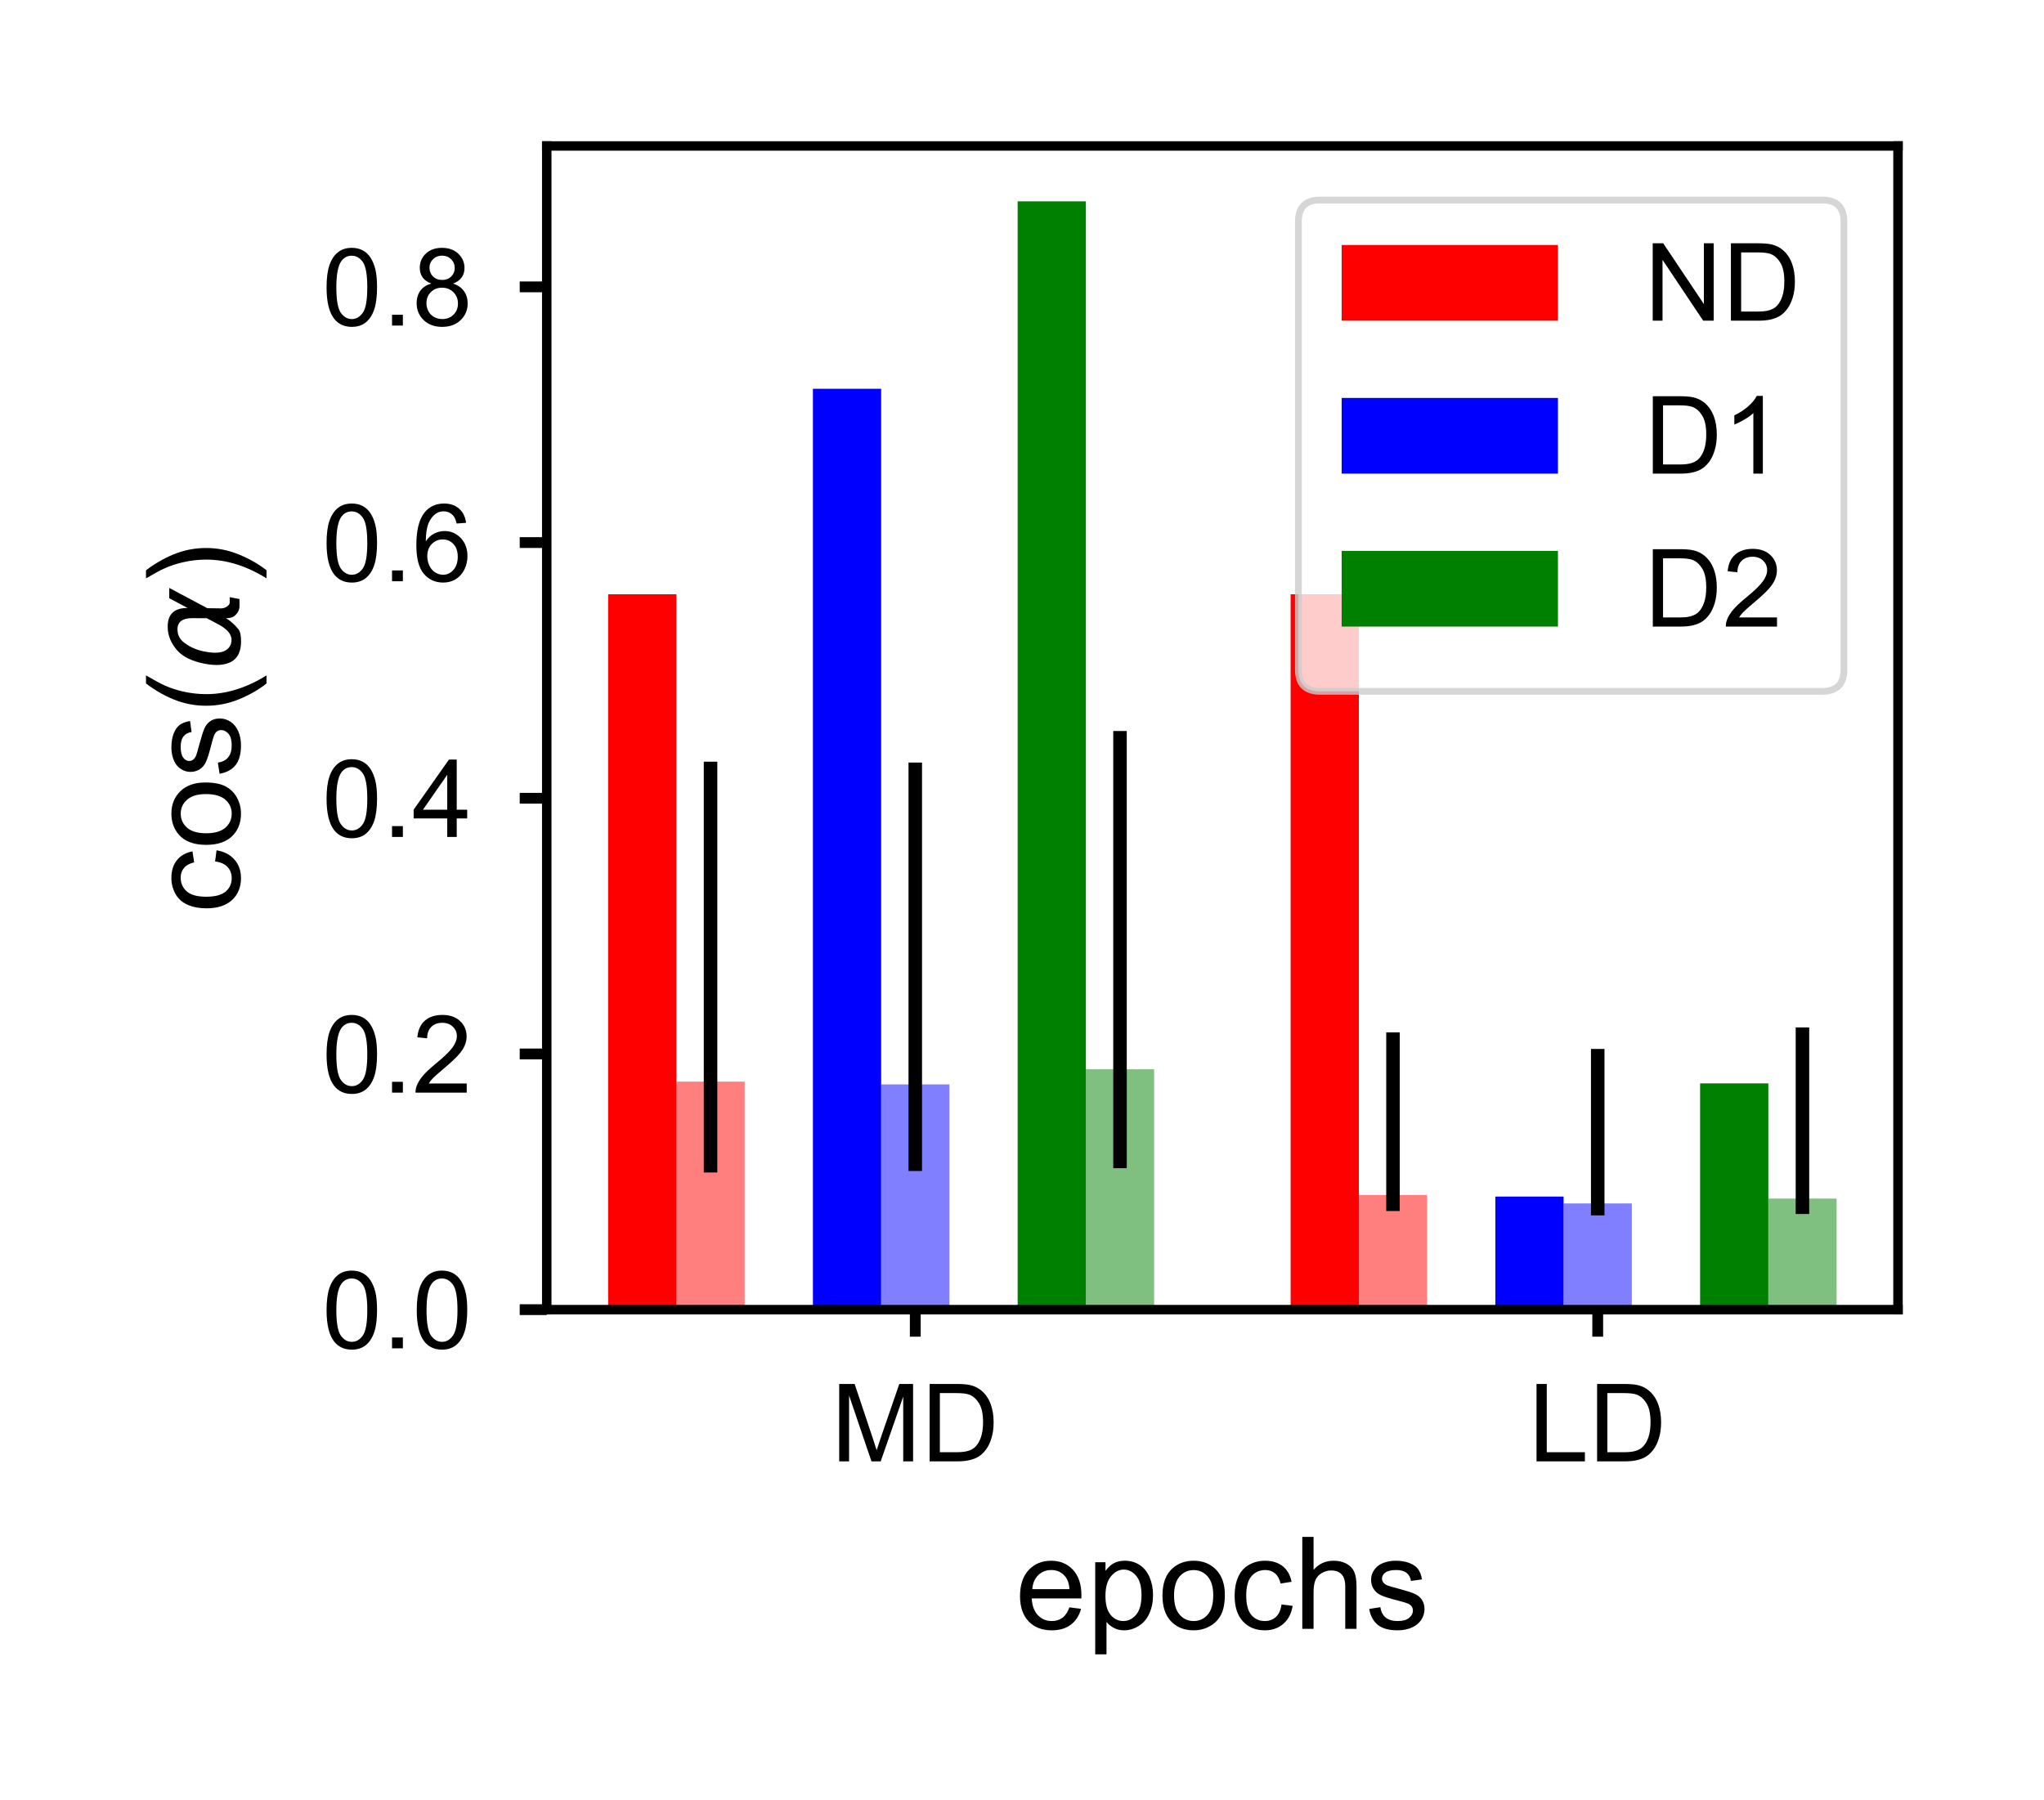 <?xml version="1.0" encoding="utf-8" standalone="no"?>
<!DOCTYPE svg PUBLIC "-//W3C//DTD SVG 1.1//EN"
  "http://www.w3.org/Graphics/SVG/1.1/DTD/svg11.dtd">
<!-- Created with matplotlib (https://matplotlib.org/) -->
<svg height="133.2pt" version="1.1" viewBox="0 0 151.2 133.2" width="151.2pt" xmlns="http://www.w3.org/2000/svg" xmlns:xlink="http://www.w3.org/1999/xlink">
 <defs>
  <style type="text/css">*{stroke-linecap:butt;stroke-linejoin:round;}</style>
 </defs>
 <g id="figure_1">
  <g id="patch_1">
   <path d="M 0 133.2 
L 151.2 133.2 
L 151.2 0 
L 0 0 
z
" style="fill:#ffffff;"/>
  </g>
  <g id="axes_1">
   <g id="patch_2">
    <path d="M 40.445 96.896 
L 140.4 96.896 
L 140.4 10.8 
L 40.445 10.8 
z
" style="fill:#ffffff;"/>
   </g>
   <g id="matplotlib.axis_1">
    <g id="xtick_1">
     <g id="line2d_1">
      <path clip-path="url(#p4d27eaa765)" d="M 67.705 96.896 
L 67.705 10.8 
" style="fill:none;stroke:#ffffff;stroke-linecap:square;stroke-width:0.8;"/>
     </g>
     <g id="line2d_2">
      <defs>
       <path d="M 0 0 
L 0 2 
" id="md80000f699" style="stroke:#000000;stroke-width:0.8;"/>
      </defs>
      <g>
       <use style="stroke:#000000;stroke-width:0.8;" x="67.705" xlink:href="#md80000f699" y="96.896"/>
      </g>
     </g>
     <g id="text_1">
      <!-- MD -->
      <g transform="translate(61.485 108.122)scale(0.08 -0.08)">
       <defs>
        <path d="M 7.422 0 
L 7.422 71.578 
L 21.688 71.578 
L 38.625 20.906 
Q 40.969 13.812 42.047 10.297 
Q 43.266 14.203 45.844 21.781 
L 62.984 71.578 
L 75.734 71.578 
L 75.734 0 
L 66.609 0 
L 66.609 59.906 
L 45.797 0 
L 37.25 0 
L 16.547 60.938 
L 16.547 0 
z
" id="ArialMT-77"/>
        <path d="M 7.719 0 
L 7.719 71.578 
L 32.375 71.578 
Q 40.719 71.578 45.125 70.562 
Q 51.266 69.141 55.609 65.438 
Q 61.281 60.641 64.078 53.188 
Q 66.891 45.75 66.891 36.188 
Q 66.891 28.031 64.984 21.734 
Q 63.094 15.438 60.109 11.297 
Q 57.125 7.172 53.578 4.797 
Q 50.047 2.438 45.047 1.219 
Q 40.047 0 33.547 0 
z
M 17.188 8.453 
L 32.469 8.453 
Q 39.547 8.453 43.578 9.766 
Q 47.609 11.078 50 13.484 
Q 53.375 16.844 55.25 22.531 
Q 57.125 28.219 57.125 36.328 
Q 57.125 47.562 53.438 53.594 
Q 49.75 59.625 44.484 61.672 
Q 40.672 63.141 32.234 63.141 
L 17.188 63.141 
z
" id="ArialMT-68"/>
       </defs>
       <use xlink:href="#ArialMT-77"/>
       <use x="83.301" xlink:href="#ArialMT-68"/>
      </g>
     </g>
    </g>
    <g id="xtick_2">
     <g id="line2d_3">
      <path clip-path="url(#p4d27eaa765)" d="M 118.188 96.896 
L 118.188 10.8 
" style="fill:none;stroke:#ffffff;stroke-linecap:square;stroke-width:0.8;"/>
     </g>
     <g id="line2d_4">
      <g>
       <use style="stroke:#000000;stroke-width:0.8;" x="118.188" xlink:href="#md80000f699" y="96.896"/>
      </g>
     </g>
     <g id="text_2">
      <!-- LD -->
      <g transform="translate(113.075 108.122)scale(0.08 -0.08)">
       <defs>
        <path d="M 7.328 0 
L 7.328 71.578 
L 16.797 71.578 
L 16.797 8.453 
L 52.047 8.453 
L 52.047 0 
z
" id="ArialMT-76"/>
       </defs>
       <use xlink:href="#ArialMT-76"/>
       <use x="55.615" xlink:href="#ArialMT-68"/>
      </g>
     </g>
    </g>
    <g id="text_3">
     <!-- epochs -->
     <g transform="translate(75.107 120.512)scale(0.095 -0.095)">
      <defs>
       <path d="M 42.094 16.703 
L 51.172 15.578 
Q 49.031 7.625 43.219 3.219 
Q 37.406 -1.172 28.375 -1.172 
Q 17 -1.172 10.328 5.828 
Q 3.656 12.844 3.656 25.484 
Q 3.656 38.578 10.391 45.797 
Q 17.141 53.031 27.875 53.031 
Q 38.281 53.031 44.875 45.953 
Q 51.469 38.875 51.469 26.031 
Q 51.469 25.25 51.422 23.688 
L 12.75 23.688 
Q 13.234 15.141 17.578 10.594 
Q 21.922 6.062 28.422 6.062 
Q 33.25 6.062 36.672 8.594 
Q 40.094 11.141 42.094 16.703 
z
M 13.234 30.906 
L 42.188 30.906 
Q 41.609 37.453 38.875 40.719 
Q 34.672 45.797 27.984 45.797 
Q 21.922 45.797 17.797 41.75 
Q 13.672 37.703 13.234 30.906 
z
" id="ArialMT-101"/>
       <path d="M 6.594 -19.875 
L 6.594 51.859 
L 14.594 51.859 
L 14.594 45.125 
Q 17.438 49.078 21 51.047 
Q 24.562 53.031 29.641 53.031 
Q 36.281 53.031 41.359 49.609 
Q 46.438 46.188 49.016 39.953 
Q 51.609 33.734 51.609 26.312 
Q 51.609 18.359 48.75 11.984 
Q 45.906 5.609 40.453 2.219 
Q 35.016 -1.172 29 -1.172 
Q 24.609 -1.172 21.109 0.688 
Q 17.625 2.547 15.375 5.375 
L 15.375 -19.875 
z
M 14.547 25.641 
Q 14.547 15.625 18.594 10.844 
Q 22.656 6.062 28.422 6.062 
Q 34.281 6.062 38.453 11.016 
Q 42.625 15.969 42.625 26.375 
Q 42.625 36.281 38.547 41.203 
Q 34.469 46.141 28.812 46.141 
Q 23.188 46.141 18.859 40.891 
Q 14.547 35.641 14.547 25.641 
z
" id="ArialMT-112"/>
       <path d="M 3.328 25.922 
Q 3.328 40.328 11.328 47.266 
Q 18.016 53.031 27.641 53.031 
Q 38.328 53.031 45.109 46.016 
Q 51.906 39.016 51.906 26.656 
Q 51.906 16.656 48.906 10.906 
Q 45.906 5.172 40.156 2 
Q 34.422 -1.172 27.641 -1.172 
Q 16.75 -1.172 10.031 5.812 
Q 3.328 12.797 3.328 25.922 
z
M 12.359 25.922 
Q 12.359 15.969 16.703 11.016 
Q 21.047 6.062 27.641 6.062 
Q 34.188 6.062 38.531 11.031 
Q 42.875 16.016 42.875 26.219 
Q 42.875 35.844 38.5 40.797 
Q 34.125 45.75 27.641 45.75 
Q 21.047 45.75 16.703 40.812 
Q 12.359 35.891 12.359 25.922 
z
" id="ArialMT-111"/>
       <path d="M 40.438 19 
L 49.078 17.875 
Q 47.656 8.938 41.812 3.875 
Q 35.984 -1.172 27.484 -1.172 
Q 16.844 -1.172 10.375 5.781 
Q 3.906 12.75 3.906 25.734 
Q 3.906 34.125 6.688 40.422 
Q 9.469 46.734 15.156 49.875 
Q 20.844 53.031 27.547 53.031 
Q 35.984 53.031 41.359 48.75 
Q 46.734 44.484 48.25 36.625 
L 39.703 35.297 
Q 38.484 40.531 35.375 43.156 
Q 32.281 45.797 27.875 45.797 
Q 21.234 45.797 17.078 41.031 
Q 12.938 36.281 12.938 25.984 
Q 12.938 15.531 16.938 10.797 
Q 20.953 6.062 27.391 6.062 
Q 32.562 6.062 36.031 9.234 
Q 39.5 12.406 40.438 19 
z
" id="ArialMT-99"/>
       <path d="M 6.594 0 
L 6.594 71.578 
L 15.375 71.578 
L 15.375 45.906 
Q 21.531 53.031 30.906 53.031 
Q 36.672 53.031 40.922 50.75 
Q 45.172 48.484 47 44.484 
Q 48.828 40.484 48.828 32.859 
L 48.828 0 
L 40.047 0 
L 40.047 32.859 
Q 40.047 39.453 37.188 42.453 
Q 34.328 45.453 29.109 45.453 
Q 25.203 45.453 21.75 43.422 
Q 18.312 41.406 16.844 37.938 
Q 15.375 34.469 15.375 28.375 
L 15.375 0 
z
" id="ArialMT-104"/>
       <path d="M 3.078 15.484 
L 11.766 16.844 
Q 12.5 11.625 15.844 8.844 
Q 19.188 6.062 25.203 6.062 
Q 31.25 6.062 34.172 8.516 
Q 37.109 10.984 37.109 14.312 
Q 37.109 17.281 34.516 19 
Q 32.719 20.172 25.531 21.969 
Q 15.875 24.422 12.141 26.203 
Q 8.406 27.984 6.469 31.125 
Q 4.547 34.281 4.547 38.094 
Q 4.547 41.547 6.125 44.5 
Q 7.719 47.469 10.453 49.422 
Q 12.5 50.922 16.031 51.969 
Q 19.578 53.031 23.641 53.031 
Q 29.734 53.031 34.344 51.266 
Q 38.969 49.516 41.156 46.5 
Q 43.359 43.5 44.188 38.484 
L 35.594 37.312 
Q 35.016 41.312 32.203 43.547 
Q 29.391 45.797 24.266 45.797 
Q 18.219 45.797 15.625 43.797 
Q 13.031 41.797 13.031 39.109 
Q 13.031 37.406 14.109 36.031 
Q 15.188 34.625 17.484 33.688 
Q 18.797 33.203 25.25 31.453 
Q 34.578 28.953 38.25 27.359 
Q 41.938 25.781 44.031 22.75 
Q 46.141 19.734 46.141 15.234 
Q 46.141 10.844 43.578 6.953 
Q 41.016 3.078 36.172 0.953 
Q 31.344 -1.172 25.25 -1.172 
Q 15.141 -1.172 9.844 3.031 
Q 4.547 7.234 3.078 15.484 
z
" id="ArialMT-115"/>
      </defs>
      <use xlink:href="#ArialMT-101"/>
      <use x="55.615" xlink:href="#ArialMT-112"/>
      <use x="111.23" xlink:href="#ArialMT-111"/>
      <use x="166.846" xlink:href="#ArialMT-99"/>
      <use x="216.846" xlink:href="#ArialMT-104"/>
      <use x="272.461" xlink:href="#ArialMT-115"/>
     </g>
    </g>
   </g>
   <g id="matplotlib.axis_2">
    <g id="ytick_1">
     <g id="line2d_5">
      <path clip-path="url(#p4d27eaa765)" d="M 40.445 96.896 
L 140.4 96.896 
" style="fill:none;stroke:#ffffff;stroke-linecap:square;stroke-width:0.8;"/>
     </g>
     <g id="line2d_6">
      <defs>
       <path d="M 0 0 
L -2 0 
" id="mb986589008" style="stroke:#000000;stroke-width:0.8;"/>
      </defs>
      <g>
       <use style="stroke:#000000;stroke-width:0.8;" x="40.445" xlink:href="#mb986589008" y="96.896"/>
      </g>
     </g>
     <g id="text_4">
      <!-- 0.0 -->
      <g transform="translate(23.825 99.759)scale(0.08 -0.08)">
       <defs>
        <path d="M 4.156 35.297 
Q 4.156 48 6.766 55.734 
Q 9.375 63.484 14.516 67.672 
Q 19.672 71.875 27.484 71.875 
Q 33.25 71.875 37.594 69.547 
Q 41.938 67.234 44.766 62.859 
Q 47.609 58.5 49.219 52.219 
Q 50.828 45.953 50.828 35.297 
Q 50.828 22.703 48.234 14.969 
Q 45.656 7.234 40.5 3 
Q 35.359 -1.219 27.484 -1.219 
Q 17.141 -1.219 11.234 6.203 
Q 4.156 15.141 4.156 35.297 
z
M 13.188 35.297 
Q 13.188 17.672 17.312 11.828 
Q 21.438 6 27.484 6 
Q 33.547 6 37.672 11.859 
Q 41.797 17.719 41.797 35.297 
Q 41.797 52.984 37.672 58.781 
Q 33.547 64.594 27.391 64.594 
Q 21.344 64.594 17.719 59.469 
Q 13.188 52.938 13.188 35.297 
z
" id="ArialMT-48"/>
        <path d="M 9.078 0 
L 9.078 10.016 
L 19.094 10.016 
L 19.094 0 
z
" id="ArialMT-46"/>
       </defs>
       <use xlink:href="#ArialMT-48"/>
       <use x="55.615" xlink:href="#ArialMT-46"/>
       <use x="83.398" xlink:href="#ArialMT-48"/>
      </g>
     </g>
    </g>
    <g id="ytick_2">
     <g id="line2d_7">
      <path clip-path="url(#p4d27eaa765)" d="M 40.445 77.978 
L 140.4 77.978 
" style="fill:none;stroke:#ffffff;stroke-linecap:square;stroke-width:0.8;"/>
     </g>
     <g id="line2d_8">
      <g>
       <use style="stroke:#000000;stroke-width:0.8;" x="40.445" xlink:href="#mb986589008" y="77.978"/>
      </g>
     </g>
     <g id="text_5">
      <!-- 0.2 -->
      <g transform="translate(23.825 80.841)scale(0.08 -0.08)">
       <defs>
        <path d="M 50.344 8.453 
L 50.344 0 
L 3.031 0 
Q 2.938 3.172 4.047 6.109 
Q 5.859 10.938 9.828 15.625 
Q 13.812 20.312 21.344 26.469 
Q 33.016 36.031 37.109 41.625 
Q 41.219 47.219 41.219 52.203 
Q 41.219 57.422 37.469 61 
Q 33.734 64.594 27.734 64.594 
Q 21.391 64.594 17.578 60.781 
Q 13.766 56.984 13.719 50.25 
L 4.688 51.172 
Q 5.609 61.281 11.656 66.578 
Q 17.719 71.875 27.938 71.875 
Q 38.234 71.875 44.234 66.156 
Q 50.25 60.453 50.25 52 
Q 50.25 47.703 48.484 43.547 
Q 46.734 39.406 42.656 34.812 
Q 38.578 30.219 29.109 22.219 
Q 21.188 15.578 18.938 13.203 
Q 16.703 10.844 15.234 8.453 
z
" id="ArialMT-50"/>
       </defs>
       <use xlink:href="#ArialMT-48"/>
       <use x="55.615" xlink:href="#ArialMT-46"/>
       <use x="83.398" xlink:href="#ArialMT-50"/>
      </g>
     </g>
    </g>
    <g id="ytick_3">
     <g id="line2d_9">
      <path clip-path="url(#p4d27eaa765)" d="M 40.445 59.06 
L 140.4 59.06 
" style="fill:none;stroke:#ffffff;stroke-linecap:square;stroke-width:0.8;"/>
     </g>
     <g id="line2d_10">
      <g>
       <use style="stroke:#000000;stroke-width:0.8;" x="40.445" xlink:href="#mb986589008" y="59.06"/>
      </g>
     </g>
     <g id="text_6">
      <!-- 0.4 -->
      <g transform="translate(23.825 61.923)scale(0.08 -0.08)">
       <defs>
        <path d="M 32.328 0 
L 32.328 17.141 
L 1.266 17.141 
L 1.266 25.203 
L 33.938 71.578 
L 41.109 71.578 
L 41.109 25.203 
L 50.781 25.203 
L 50.781 17.141 
L 41.109 17.141 
L 41.109 0 
z
M 32.328 25.203 
L 32.328 57.469 
L 9.906 25.203 
z
" id="ArialMT-52"/>
       </defs>
       <use xlink:href="#ArialMT-48"/>
       <use x="55.615" xlink:href="#ArialMT-46"/>
       <use x="83.398" xlink:href="#ArialMT-52"/>
      </g>
     </g>
    </g>
    <g id="ytick_4">
     <g id="line2d_11">
      <path clip-path="url(#p4d27eaa765)" d="M 40.445 40.142 
L 140.4 40.142 
" style="fill:none;stroke:#ffffff;stroke-linecap:square;stroke-width:0.8;"/>
     </g>
     <g id="line2d_12">
      <g>
       <use style="stroke:#000000;stroke-width:0.8;" x="40.445" xlink:href="#mb986589008" y="40.142"/>
      </g>
     </g>
     <g id="text_7">
      <!-- 0.6 -->
      <g transform="translate(23.825 43.005)scale(0.08 -0.08)">
       <defs>
        <path d="M 49.75 54.047 
L 41.016 53.375 
Q 39.844 58.547 37.703 60.891 
Q 34.125 64.656 28.906 64.656 
Q 24.703 64.656 21.531 62.312 
Q 17.391 59.281 14.984 53.469 
Q 12.594 47.656 12.5 36.922 
Q 15.672 41.75 20.266 44.094 
Q 24.859 46.438 29.891 46.438 
Q 38.672 46.438 44.844 39.969 
Q 51.031 33.5 51.031 23.25 
Q 51.031 16.5 48.125 10.719 
Q 45.219 4.938 40.141 1.859 
Q 35.062 -1.219 28.609 -1.219 
Q 17.625 -1.219 10.688 6.859 
Q 3.766 14.938 3.766 33.5 
Q 3.766 54.25 11.422 63.672 
Q 18.109 71.875 29.438 71.875 
Q 37.891 71.875 43.281 67.141 
Q 48.688 62.406 49.75 54.047 
z
M 13.875 23.188 
Q 13.875 18.656 15.797 14.5 
Q 17.719 10.359 21.188 8.172 
Q 24.656 6 28.469 6 
Q 34.031 6 38.031 10.484 
Q 42.047 14.984 42.047 22.703 
Q 42.047 30.125 38.078 34.391 
Q 34.125 38.672 28.125 38.672 
Q 22.172 38.672 18.016 34.391 
Q 13.875 30.125 13.875 23.188 
z
" id="ArialMT-54"/>
       </defs>
       <use xlink:href="#ArialMT-48"/>
       <use x="55.615" xlink:href="#ArialMT-46"/>
       <use x="83.398" xlink:href="#ArialMT-54"/>
      </g>
     </g>
    </g>
    <g id="ytick_5">
     <g id="line2d_13">
      <path clip-path="url(#p4d27eaa765)" d="M 40.445 21.224 
L 140.4 21.224 
" style="fill:none;stroke:#ffffff;stroke-linecap:square;stroke-width:0.8;"/>
     </g>
     <g id="line2d_14">
      <g>
       <use style="stroke:#000000;stroke-width:0.8;" x="40.445" xlink:href="#mb986589008" y="21.224"/>
      </g>
     </g>
     <g id="text_8">
      <!-- 0.8 -->
      <g transform="translate(23.825 24.087)scale(0.08 -0.08)">
       <defs>
        <path d="M 17.672 38.812 
Q 12.203 40.828 9.562 44.531 
Q 6.938 48.25 6.938 53.422 
Q 6.938 61.234 12.547 66.547 
Q 18.172 71.875 27.484 71.875 
Q 36.859 71.875 42.578 66.422 
Q 48.297 60.984 48.297 53.172 
Q 48.297 48.188 45.672 44.5 
Q 43.062 40.828 37.75 38.812 
Q 44.344 36.672 47.781 31.875 
Q 51.219 27.094 51.219 20.453 
Q 51.219 11.281 44.719 5.031 
Q 38.234 -1.219 27.641 -1.219 
Q 17.047 -1.219 10.547 5.047 
Q 4.047 11.328 4.047 20.703 
Q 4.047 27.688 7.594 32.391 
Q 11.141 37.109 17.672 38.812 
z
M 15.922 53.719 
Q 15.922 48.641 19.188 45.406 
Q 22.469 42.188 27.688 42.188 
Q 32.766 42.188 36.016 45.375 
Q 39.266 48.578 39.266 53.219 
Q 39.266 58.062 35.906 61.359 
Q 32.562 64.656 27.594 64.656 
Q 22.562 64.656 19.234 61.422 
Q 15.922 58.203 15.922 53.719 
z
M 13.094 20.656 
Q 13.094 16.891 14.875 13.375 
Q 16.656 9.859 20.172 7.922 
Q 23.688 6 27.734 6 
Q 34.031 6 38.125 10.047 
Q 42.234 14.109 42.234 20.359 
Q 42.234 26.703 38.016 30.859 
Q 33.797 35.016 27.438 35.016 
Q 21.234 35.016 17.156 30.906 
Q 13.094 26.812 13.094 20.656 
z
" id="ArialMT-56"/>
       </defs>
       <use xlink:href="#ArialMT-48"/>
       <use x="55.615" xlink:href="#ArialMT-46"/>
       <use x="83.398" xlink:href="#ArialMT-56"/>
      </g>
     </g>
    </g>
    <g id="text_9">
     <!-- cos($\alpha$) -->
     <g transform="translate(17.735 67.575)rotate(-90)scale(0.095 -0.095)">
      <defs>
       <path d="M 23.391 -21.047 
Q 16.109 -11.859 11.078 0.438 
Q 6.062 12.75 6.062 25.922 
Q 6.062 37.547 9.812 48.188 
Q 14.203 60.547 23.391 72.797 
L 29.688 72.797 
Q 23.781 62.641 21.875 58.297 
Q 18.891 51.562 17.188 44.234 
Q 15.094 35.109 15.094 25.875 
Q 15.094 2.391 29.688 -21.047 
z
" id="ArialMT-40"/>
       <path d="M 40.922 25.438 
L 40.969 36.719 
Q 41.016 48.25 32.328 48.297 
Q 25.828 48.344 21.781 42.922 
Q 16.703 36.234 14.984 27.297 
Q 12.891 16.547 15.531 11.422 
Q 18.266 6.203 24.172 6.203 
Q 30.719 6.203 36.234 16.609 
z
M 33.844 55.906 
Q 49.078 56.156 48.875 40.375 
Q 48.875 40.375 56.5 54.688 
L 64.5 54.688 
L 48.734 25.047 
L 48.578 14.359 
Q 48.578 11.969 49.906 9.969 
Q 51.422 7.625 52.984 7.625 
L 57.328 7.625 
L 55.859 0 
L 50.438 0 
Q 45.844 0 42.531 4.109 
Q 40.969 6.156 40.922 10.453 
Q 37.75 5.219 32.281 0.781 
Q 29.688 -1.266 22.703 -1.219 
Q 11.281 -1.125 7.125 6.203 
Q 2.875 13.812 5.516 27.297 
Q 8.344 41.797 15.766 48.391 
Q 24.125 55.766 33.844 55.906 
z
" id="DejaVuSans-Oblique-945"/>
       <path d="M 12.359 -21.047 
L 6.062 -21.047 
Q 20.656 2.391 20.656 25.875 
Q 20.656 35.062 18.562 44.094 
Q 16.891 51.422 13.922 58.156 
Q 12.016 62.547 6.062 72.797 
L 12.359 72.797 
Q 21.531 60.547 25.922 48.188 
Q 29.688 37.547 29.688 25.922 
Q 29.688 12.75 24.625 0.438 
Q 19.578 -11.859 12.359 -21.047 
z
" id="ArialMT-41"/>
      </defs>
      <use transform="translate(0 0.203)" xlink:href="#ArialMT-99"/>
      <use transform="translate(50 0.203)" xlink:href="#ArialMT-111"/>
      <use transform="translate(105.615 0.203)" xlink:href="#ArialMT-115"/>
      <use transform="translate(155.615 0.203)" xlink:href="#ArialMT-40"/>
      <use transform="translate(188.916 0.203)" xlink:href="#DejaVuSans-Oblique-945"/>
      <use transform="translate(254.834 0.203)" xlink:href="#ArialMT-41"/>
     </g>
    </g>
   </g>
   <g id="patch_3">
    <path clip-path="url(#p4d27eaa765)" d="M 44.988 96.896 
L 50.037 96.896 
L 50.037 43.967 
L 44.988 43.967 
z
" style="fill:#ff0000;"/>
   </g>
   <g id="patch_4">
    <path clip-path="url(#p4d27eaa765)" d="M 95.471 96.896 
L 100.519 96.896 
L 100.519 43.967 
L 95.471 43.967 
z
" style="fill:#ff0000;"/>
   </g>
   <g id="patch_5">
    <path clip-path="url(#p4d27eaa765)" d="M 50.037 96.896 
L 55.085 96.896 
L 55.085 80.026 
L 50.037 80.026 
z
" style="fill:#ff0000;opacity:0.5;"/>
   </g>
   <g id="patch_6">
    <path clip-path="url(#p4d27eaa765)" d="M 100.519 96.896 
L 105.567 96.896 
L 105.567 88.415 
L 100.519 88.415 
z
" style="fill:#ff0000;opacity:0.5;"/>
   </g>
   <g id="patch_7">
    <path clip-path="url(#p4d27eaa765)" d="M 60.133 96.896 
L 65.181 96.896 
L 65.181 28.764 
L 60.133 28.764 
z
" style="fill:#0000ff;"/>
   </g>
   <g id="patch_8">
    <path clip-path="url(#p4d27eaa765)" d="M 110.615 96.896 
L 115.664 96.896 
L 115.664 88.53 
L 110.615 88.53 
z
" style="fill:#0000ff;"/>
   </g>
   <g id="patch_9">
    <path clip-path="url(#p4d27eaa765)" d="M 65.181 96.896 
L 70.23 96.896 
L 70.23 80.234 
L 65.181 80.234 
z
" style="fill:#0000ff;opacity:0.5;"/>
   </g>
   <g id="patch_10">
    <path clip-path="url(#p4d27eaa765)" d="M 115.664 96.896 
L 120.712 96.896 
L 120.712 89.039 
L 115.664 89.039 
z
" style="fill:#0000ff;opacity:0.5;"/>
   </g>
   <g id="patch_11">
    <path clip-path="url(#p4d27eaa765)" d="M 75.278 96.896 
L 80.326 96.896 
L 80.326 14.9 
L 75.278 14.9 
z
" style="fill:#008000;"/>
   </g>
   <g id="patch_12">
    <path clip-path="url(#p4d27eaa765)" d="M 125.76 96.896 
L 130.808 96.896 
L 130.808 80.155 
L 125.76 80.155 
z
" style="fill:#008000;"/>
   </g>
   <g id="patch_13">
    <path clip-path="url(#p4d27eaa765)" d="M 80.326 96.896 
L 85.374 96.896 
L 85.374 79.11 
L 80.326 79.11 
z
" style="fill:#008000;opacity:0.5;"/>
   </g>
   <g id="patch_14">
    <path clip-path="url(#p4d27eaa765)" d="M 130.808 96.896 
L 135.857 96.896 
L 135.857 88.679 
L 130.808 88.679 
z
" style="fill:#008000;opacity:0.5;"/>
   </g>
   <g id="LineCollection_1">
    <path clip-path="url(#p4d27eaa765)" d="M 52.561 86.748 
L 52.561 56.355 
" style="fill:none;stroke:#000000;"/>
    <path clip-path="url(#p4d27eaa765)" d="M 103.043 89.597 
L 103.043 76.384 
" style="fill:none;stroke:#000000;"/>
   </g>
   <g id="LineCollection_2">
    <path clip-path="url(#p4d27eaa765)" d="M 67.705 86.64 
L 67.705 56.418 
" style="fill:none;stroke:#000000;"/>
    <path clip-path="url(#p4d27eaa765)" d="M 118.188 89.92 
L 118.188 77.608 
" style="fill:none;stroke:#000000;"/>
   </g>
   <g id="LineCollection_3">
    <path clip-path="url(#p4d27eaa765)" d="M 82.85 86.428 
L 82.85 54.086 
" style="fill:none;stroke:#000000;"/>
    <path clip-path="url(#p4d27eaa765)" d="M 133.332 89.822 
L 133.332 76.017 
" style="fill:none;stroke:#000000;"/>
   </g>
   <g id="patch_15">
    <path d="M 40.445 96.896 
L 40.445 10.8 
" style="fill:none;stroke:#000000;stroke-linecap:square;stroke-linejoin:miter;stroke-width:0.7;"/>
   </g>
   <g id="patch_16">
    <path d="M 140.4 96.896 
L 140.4 10.8 
" style="fill:none;stroke:#000000;stroke-linecap:square;stroke-linejoin:miter;stroke-width:0.7;"/>
   </g>
   <g id="patch_17">
    <path d="M 40.445 96.896 
L 140.4 96.896 
" style="fill:none;stroke:#000000;stroke-linecap:square;stroke-linejoin:miter;stroke-width:0.7;"/>
   </g>
   <g id="patch_18">
    <path d="M 40.445 10.8 
L 140.4 10.8 
" style="fill:none;stroke:#000000;stroke-linecap:square;stroke-linejoin:miter;stroke-width:0.7;"/>
   </g>
   <g id="legend_1">
    <g id="patch_19">
     <path d="M 97.645 51.149 
L 134.8 51.149 
Q 136.4 51.149 136.4 49.549 
L 136.4 16.4 
Q 136.4 14.8 134.8 14.8 
L 97.645 14.8 
Q 96.045 14.8 96.045 16.4 
L 96.045 49.549 
Q 96.045 51.149 97.645 51.149 
z
" style="fill:#ffffff;opacity:0.8;stroke:#cccccc;stroke-linejoin:miter;stroke-width:0.5;"/>
    </g>
    <g id="patch_20">
     <path d="M 99.245 23.726 
L 115.245 23.726 
L 115.245 18.126 
L 99.245 18.126 
z
" style="fill:#ff0000;"/>
    </g>
    <g id="text_10">
     <!-- ND -->
     <g transform="translate(121.645 23.726)scale(0.08 -0.08)">
      <defs>
       <path d="M 7.625 0 
L 7.625 71.578 
L 17.328 71.578 
L 54.938 15.375 
L 54.938 71.578 
L 64.016 71.578 
L 64.016 0 
L 54.297 0 
L 16.703 56.25 
L 16.703 0 
z
" id="ArialMT-78"/>
      </defs>
      <use xlink:href="#ArialMT-78"/>
      <use x="72.217" xlink:href="#ArialMT-68"/>
     </g>
    </g>
    <g id="patch_21">
     <path d="M 99.245 35.042 
L 115.245 35.042 
L 115.245 29.442 
L 99.245 29.442 
z
" style="fill:#0000ff;"/>
    </g>
    <g id="text_11">
     <!-- D1 -->
     <g transform="translate(121.645 35.042)scale(0.08 -0.08)">
      <defs>
       <path d="M 37.25 0 
L 28.469 0 
L 28.469 56 
Q 25.297 52.984 20.141 49.953 
Q 14.984 46.922 10.891 45.406 
L 10.891 53.906 
Q 18.266 57.375 23.781 62.297 
Q 29.297 67.234 31.594 71.875 
L 37.25 71.875 
z
" id="ArialMT-49"/>
      </defs>
      <use xlink:href="#ArialMT-68"/>
      <use x="72.217" xlink:href="#ArialMT-49"/>
     </g>
    </g>
    <g id="patch_22">
     <path d="M 99.245 46.359 
L 115.245 46.359 
L 115.245 40.759 
L 99.245 40.759 
z
" style="fill:#008000;"/>
    </g>
    <g id="text_12">
     <!-- D2 -->
     <g transform="translate(121.645 46.359)scale(0.08 -0.08)">
      <use xlink:href="#ArialMT-68"/>
      <use x="72.217" xlink:href="#ArialMT-50"/>
     </g>
    </g>
   </g>
  </g>
 </g>
 <defs>
  <clipPath id="p4d27eaa765">
   <rect height="86.096" width="99.955" x="40.445" y="10.8"/>
  </clipPath>
 </defs>
</svg>
